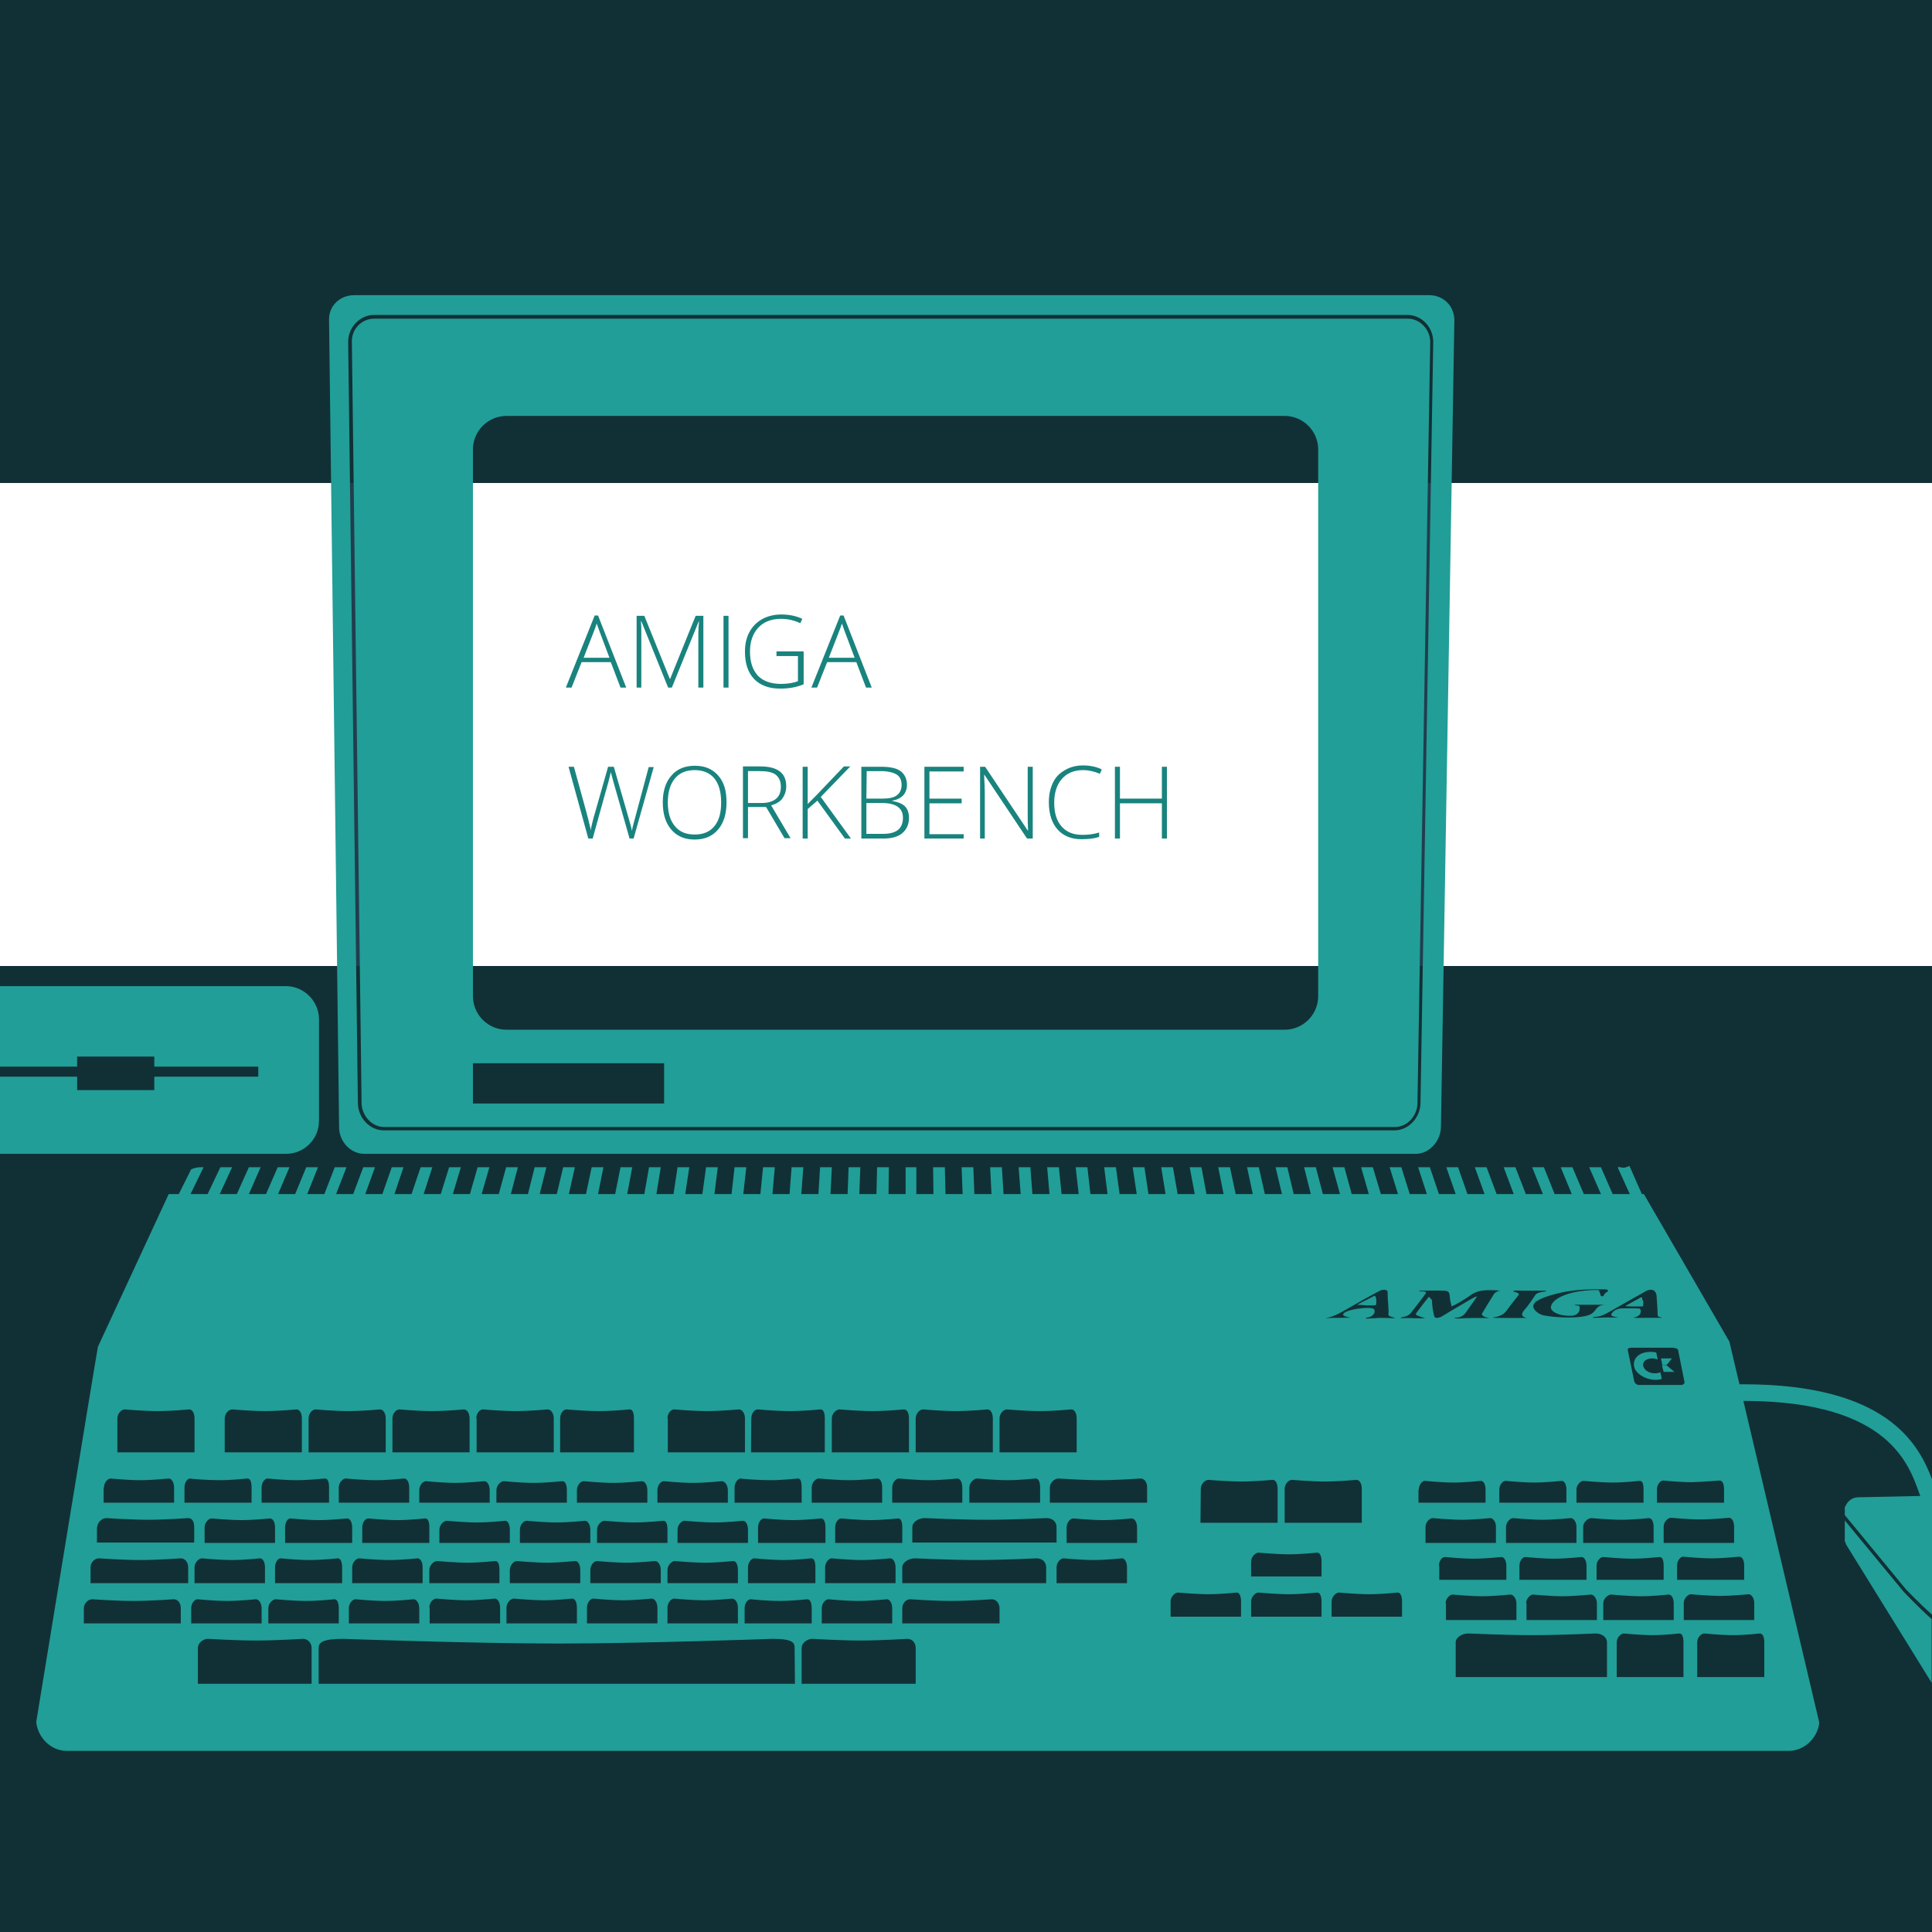 <?xml version="1.0" encoding="utf-8"?>
<!-- Generator: Adobe Illustrator 18.1.0, SVG Export Plug-In . SVG Version: 6.00 Build 0)  -->
<!DOCTYPE svg PUBLIC "-//W3C//DTD SVG 1.1//EN" "http://www.w3.org/Graphics/SVG/1.1/DTD/svg11.dtd">
<svg version="1.1" id="Warstwa_1" xmlns="http://www.w3.org/2000/svg" xmlns:xlink="http://www.w3.org/1999/xlink" x="0px" y="0px"
	 width="576px" height="576px" viewBox="-95 97 576 576" enable-background="new -95 97 576 576" xml:space="preserve">
<rect x="-95" y="97" fill="#113036" width="576" height="576"/>
<rect x="-95" y="241" fill="#FFFFFF" width="576" height="144"/>
<path fill="#19837E" d="M87.1,294.4h-8.7l-3,7.6h-1.7l8.6-21.5h1l8.4,21.5H90L87.1,294.4z M79,293.1h7.7l-2.9-7.7
	c-0.2-0.6-0.5-1.4-0.9-2.5c-0.3,0.9-0.6,1.8-0.9,2.5L79,293.1z"/>
<path fill="#19837E" d="M104.2,302l-8-19.8h-0.1c0.1,1.2,0.1,2.5,0.1,3.7V302h-1.4v-21.4h2.3l7.6,18.8h0.1l7.6-18.8h2.3V302h-1.5
	v-16.2c0-1.1,0.1-2.3,0.2-3.5h-0.1l-8,19.7H104.2z"/>
<path fill="#19837E" d="M120.7,302v-21.4h1.5V302H120.7z"/>
<path fill="#19837E" d="M136.7,291.2h7.9v9.8c-2.1,0.9-4.4,1.3-7,1.3c-3.4,0-6-1-7.8-2.9s-2.7-4.6-2.7-8.1c0-2.2,0.4-4.1,1.3-5.8
	c0.9-1.7,2.2-3,3.8-3.9s3.6-1.4,5.7-1.4c2.3,0,4.4,0.4,6.3,1.3l-0.6,1.3c-1.9-0.9-3.8-1.3-5.8-1.3c-2.8,0-5.1,0.9-6.7,2.6
	s-2.5,4.1-2.5,7.1c0,3.2,0.8,5.6,2.4,7.3c1.6,1.6,3.9,2.4,6.9,2.4c2,0,3.6-0.3,5-0.8v-7.5h-6.4v-1.4H136.7z"/>
<path fill="#19837E" d="M160.3,294.4h-8.7l-3,7.6h-1.7l8.6-21.5h1l8.4,21.5h-1.7L160.3,294.4z M152.1,293.1h7.7l-2.9-7.7
	c-0.2-0.6-0.5-1.4-0.9-2.5c-0.3,0.9-0.6,1.8-0.9,2.5L152.1,293.1z"/>
<path fill="#19837E" d="M93.9,347h-1.2L88,330.5c-0.4-1.4-0.7-2.5-0.9-3.3c-0.2,0.8-0.4,1.8-0.7,2.9s-1.9,6.7-4.7,16.9h-1.3
	l-5.9-21.4h1.6l3.8,13.8c0.1,0.6,0.3,1.1,0.4,1.5c0.1,0.5,0.2,0.9,0.3,1.3s0.2,0.8,0.3,1.2s0.2,0.8,0.2,1.2c0.2-1.3,0.7-3.3,1.5-6
	l3.7-13H88l4.3,14.9c0.5,1.7,0.9,3.1,1.1,4.2c0.1-0.7,0.3-1.5,0.5-2.2s1.7-6.4,4.5-16.8h1.5L93.9,347z"/>
<path fill="#19837E" d="M121.6,336.2c0,3.4-0.8,6.1-2.5,8.1s-4,3-7,3s-5.3-1-7-3s-2.5-4.7-2.5-8.1s0.9-6.1,2.6-8
	c1.7-2,4.1-2.9,7-2.9c3,0,5.3,1,7,3S121.6,332.8,121.6,336.2z M104.1,336.2c0,3.1,0.7,5.4,2.1,7.1s3.3,2.5,5.9,2.5s4.5-0.8,5.9-2.5
	s2-4,2-7.1s-0.7-5.5-2-7.1s-3.3-2.5-5.9-2.5c-2.5,0-4.5,0.8-5.9,2.5S104.1,333.2,104.1,336.2z"/>
<path fill="#19837E" d="M128,337.6v9.3h-1.5v-21.4h5.1c2.7,0,4.6,0.5,5.9,1.5c1.3,1,1.9,2.5,1.9,4.4c0,1.4-0.4,2.6-1.1,3.6
	s-1.9,1.7-3.4,2.1l5.8,9.8h-1.8l-5.5-9.3H128z M128,336.4h4.1c1.8,0,3.2-0.4,4.2-1.2c1-0.8,1.5-2,1.5-3.6s-0.5-2.8-1.5-3.6
	s-2.6-1.1-4.8-1.1H128V336.4z"/>
<path fill="#19837E" d="M158.7,347h-1.8l-8.2-11.3l-2.9,2.5v8.8h-1.5v-21.4h1.5v11.1l2.4-2.4l8.4-8.8h1.9l-8.8,9.1L158.7,347z"/>
<path fill="#19837E" d="M161.8,325.6h5.9c2.6,0,4.6,0.4,5.8,1.3s1.9,2.3,1.9,4.1c0,1.2-0.4,2.3-1.1,3.1c-0.8,0.8-1.9,1.4-3.3,1.6
	v0.1c1.7,0.3,3,0.8,3.8,1.6s1.2,2,1.2,3.4c0,2-0.7,3.5-2,4.6s-3.2,1.6-5.6,1.6h-6.6L161.8,325.6L161.8,325.6z M163.3,335.1h4.7
	c2,0,3.5-0.3,4.4-1s1.4-1.7,1.4-3.1s-0.5-2.5-1.5-3.1s-2.6-1-4.6-1h-4.3L163.3,335.1L163.3,335.1z M163.3,336.4v9.2h5
	c4,0,5.9-1.6,5.9-4.8c0-2.9-2.1-4.4-6.3-4.4L163.3,336.4L163.3,336.4z"/>
<path fill="#19837E" d="M192.3,347h-11.7v-21.4h11.7v1.4h-10.2v8.1h9.6v1.4h-9.6v9.2h10.2V347z"/>
<path fill="#19837E" d="M212.7,347h-1.5l-12.7-19h-0.1c0.1,2.3,0.2,4,0.2,5.1V347h-1.4v-21.4h1.5l12.7,19h0.1
	c-0.1-1.8-0.1-3.4-0.1-5v-14h1.5V347H212.7z"/>
<path fill="#19837E" d="M227.9,326.6c-2.7,0-4.8,0.9-6.3,2.6s-2.3,4.1-2.3,7.1c0,3.1,0.7,5.4,2.2,7.1s3.5,2.5,6.2,2.5
	c1.8,0,3.4-0.2,5-0.7v1.3c-1.4,0.5-3.2,0.7-5.3,0.7c-3,0-5.4-1-7.1-2.9s-2.6-4.7-2.6-8.1c0-2.2,0.4-4.1,1.2-5.8s2-2.9,3.6-3.8
	c1.5-0.9,3.3-1.4,5.4-1.4c2.1,0,4,0.4,5.6,1.2l-0.6,1.3C231.3,327,229.6,326.6,227.9,326.6z"/>
<path fill="#19837E" d="M252.9,347h-1.5v-10.5h-12.5V347h-1.5v-21.4h1.5v9.5h12.5v-9.5h1.5C252.9,325.6,252.9,347,252.9,347z"/>
<rect x="309" y="241" fill="#213D4E" width="26" height="144"/>
<rect x="6" y="241" fill="#213D4E" width="26" height="144"/>
<path fill="#219E97" d="M298,394c0,5.5-4.5,10-10,10H56c-5.5,0-10-4.5-10-10V231c0-5.5,4.5-10,10-10h232c5.5,0,10,4.5,10,10V394z
	 M103,426H46v-12h57V426z M324.7,192H16.6c-3.7,0-6.7,3-6.7,6.7l2.9,227.1c0,3.7,3,7.2,6.7,7.2h301.4c3.7,0,6.7-3.4,6.7-7.2
	l3.8-226.9C331.4,195.3,328.4,192,324.7,192"/>
<path fill="#219E97" d="M328.5,425.8c0,4.3-3.5,8.2-7.7,8.2H19.4c-4.3,0-7.7-3.9-7.7-8.2L8.8,198.9c0-4.3,3.5-8,7.7-8h308.1
	c4.3,0,7.7,3.7,7.7,8L328.5,425.8z M331.1,185H10.6c-4.1,0-7.5,3-7.5,7.2l3,240.9c0,4.2,3.4,7.9,7.5,7.9h313.5
	c4.1,0,7.5-3.9,7.5-8.1l4-240.4C338.6,188.2,335.3,185,331.1,185"/>
<path fill="#219E97" d="M431,597h-20v-10.4c0-1.4,1.2-2.6,2.1-2.6c0,0,5.1,0.5,8.6,0.5s8-0.5,8-0.5c0.9,0,1.3,1.2,1.3,2.6
	C431,586.6,431,597,431,597z M407,574.9c0-1.4,1.3-2.6,2.1-2.6c0,0,5.3,0.5,8.8,0.5s8.4-0.5,8.4-0.5c0.9,0,1.7,1.2,1.7,2.6v5.1h-21
	V574.9z M407,597h-20v-10.4c0-1.4,1.3-2.6,2.1-2.6c0,0,5.1,0.5,8.6,0.5s8-0.5,8-0.5c0.9,0,1.2,1.2,1.2,2.6V597H407z M384,597h-45
	v-10.4c0-1.4,1.8-2.6,3.8-2.6c0,0,11.1,0.5,19.1,0.5s18.8-0.5,18.8-0.5c2,0,3.4,1.2,3.4,2.6V597H384z M336,575
	c0-1.4,1.2-2.6,2.1-2.6c0,0,5.2,0.5,8.8,0.5c3.5,0,8.4-0.5,8.4-0.5c0.9,0,1.8,1.2,1.8,2.6v5h-21v-5H336z M334,563.8
	c0-1.4,0.9-2.6,1.8-2.6c0,0,4.9,0.5,8.5,0.5c3.6,0,8.3-0.5,8.3-0.5c0.9,0,1.5,1.2,1.5,2.6v4.2h-20v-4.2H334z M330,552.2
	c0-1.4,1.3-2.6,2.1-2.6c0,0,5.3,0.5,8.8,0.5s8.4-0.5,8.4-0.5c0.9,0,1.7,1.2,1.7,2.6v4.8h-21V552.2z M328,541.1c0-1.4,1-2.6,1.8-2.6
	c0,0,5,0.5,8.5,0.5s8.2-0.5,8.2-0.5c0.9,0,1.4,1.2,1.4,2.6v3.9h-20v-3.9H328z M322.9,490c-0.5-0.2-0.3-0.2,0.2-0.3
	c1.2-0.2,2-0.6,2.4-1.1c1.6-2,3.1-4,4.6-6c0.1-0.5-0.1-0.6-1.9-0.6c-0.2-0.3,0.4-0.2,0.6-0.2c2.2,0,4.4-0.1,6.6,0
	c1.9,0,1.7,1,1.8,1.6c0.1,1,0.3,2.1,0.6,3.1c1.9-0.9,3.5-1.9,5-2.9c0.8-0.6,1.6-1.2,3-1.6c1.9-0.5,4.5-0.4,6.7-0.2
	c-0.5,0-0.9,0.1-1.2,0.3c-0.7,0.3-1,0.8-1.2,1.2c-1,1.6-2,3.2-3,4.9c-0.2,0.3-0.4,0.6-0.2,0.9c0.3,0.4,1.2,0.7,2.1,0.9
	c-3-0.1-6.1-0.1-9.1,0.1c-0.5,0-1.3,0-1.3-0.2c0.9,0,1.8-0.2,2.4-0.6c0.5-0.3,0.8-0.7,1.1-1.1c1.1-1.6,2.2-3.1,3.3-4.7
	c-0.9,0.2-1.4,0.6-2,0.9c-2.8,1.7-5.7,3.3-8.4,5c-0.5,0.3-1.3,0.6-1.8,0.5c-0.3,0-0.5-0.2-0.6-0.5c-0.3-1.1-0.5-2.3-0.6-3.4
	c-0.1-0.5,0-0.9-0.1-1.4c0-0.1-0.9-1-0.9-1c-1.3,1.6-2.5,3.2-3.7,4.8c-0.1,0.2-0.3,0.4-0.1,0.6c0.1,0.1,0.4,0.2,0.6,0.3
	c0.3,0.1,1.8,0.7,2.1,0.7c-1.2,0.1-2.4,0-3.6,0C325.7,489.9,323,490,322.9,490 M323,579h-21v-4.5c0-1.5,1.3-2.7,2.2-2.7
	c0,0,5.5,0.5,9.1,0.5c3.6,0,8.4-0.5,8.4-0.5c0.9,0,1.3,1.2,1.3,2.7C323,574.5,323,579,323,579z M299,567h-21v-4.4
	c0-1.5,1.3-2.7,2.2-2.7c0,0,5.5,0.5,9.1,0.5c3.6,0,8.4-0.5,8.4-0.5c0.9,0,1.3,1.2,1.3,2.7V567z M299,579h-21v-4.5
	c0-1.5,1.3-2.7,2.2-2.7c0,0,5.5,0.5,9.1,0.5c3.6,0,8.4-0.5,8.4-0.5c0.9,0,1.3,1.2,1.3,2.7V579z M275,579h-21v-4.5
	c0-1.5,1.3-2.7,2.2-2.7c0,0,5.5,0.5,9.1,0.5c3.6,0,8.4-0.5,8.4-0.5c0.9,0,1.3,1.2,1.3,2.7V579z M263,540.9c0-1.5,1.3-2.7,2.3-2.7
	c0,0,5.8,0.5,9.8,0.5s9.3-0.5,9.3-0.5c1,0,1.5,1.2,1.5,2.7V551h-23L263,540.9L263,540.9z M288,540.9c0-1.5,1.2-2.7,2.2-2.7
	c0,0,5.8,0.5,9.8,0.5s9.4-0.5,9.4-0.5c1,0,1.6,1.2,1.6,2.7V551h-23V540.9z M306.7,487.2c3.1-1.8,6.3-3.6,9.5-5.3
	c0.4-0.2,1.1-0.5,1.9-0.3c0.8,0.2,0.6,0.6,0.6,1c0,1.2,0.1,2.4,0.2,3.6c0,0.6,0.1,1.2,0.1,1.9c0,0.4-0.3,1,0.3,1.3
	c0.1,0,1.7,0.6,1.8,0.6c-1.6,0-3.1-0.1-4.6-0.1c-0.3,0-4.2,0.3-4.2,0.2c0-0.1-0.1-0.2-0.1-0.2c2.4-0.3,2.9-1.6,2.5-2.5
	c-0.5-1.2-10,0.1-9.2,1.7c0.1,0.3,0.8,0.4,1.4,0.6c0.3,0.1,0.6,0.1,0.9,0.2c-0.3-0.1-3.1,0-3.7,0c-1.3,0-2.6,0-3.9,0.1
	C303.2,489.4,304.9,488.2,306.7,487.2 M354.5,487.3c0.9-1.3,2.1-2.7,3.1-4c0.4-0.5,0.3-0.8-0.9-1.1c-0.7-0.1-0.7-0.3-0.2-0.4
	s2.2,0,2.8,0c1.9,0,3.9,0,5.8,0c0.2,0,0.4,0,0.6,0c0.2,0,0.3,0.1,0.2,0.2c-1.5,0.2-2.6,0.4-3.1,1c-0.7,1.1-1.5,2.2-2.3,3.3
	c-0.6,0.9-2.1,2-1.6,3c0.1,0.2,0.9,0.6,1.4,0.6c-3.2,0.1-6.4,0-9.6,0c-0.3,0-0.5,0-0.6-0.1C353,489.4,353.8,488.3,354.5,487.3
	 M363.2,484.9c0.1,0.1-0.1,0.2-0.3,0.2C362.6,485,362.6,484.9,363.2,484.9 M370.3,482.4c4-0.9,8.6-1.1,13.1-1c0.3,0,0.5,0,0.7,0.1
	c0.3,0.1,0.4,0.3,0.3,0.4c-0.1,0.2-0.3,0.3-0.5,0.4c-0.4,0.3-0.7,0.6-0.8,1c0,0,0,0.1-0.1,0.1c-0.1,0.1-0.4,0.1-0.6,0
	c-0.2-0.1-0.2-0.2-0.2-0.3l-0.3-0.9c-0.2-0.1,0-0.2-0.1-0.4c-0.1-0.1-0.3-0.2-0.6-0.2c-0.8,0-1.9,0-2.7,0.1
	c-6,0.4-10.6,2.4-11.1,4.8c-0.3,1.3,1.8,2.7,5.3,2.8c0.6,0,1.3,0,1.8-0.2c1.4-0.5,1.6-1.8,1.4-2.4c0.4-0.5-1.2-0.4-1.5-0.7
	c3,0,6.1,0,9.1,0c-1.8,0-2.5,1.1-2.9,1.6c-0.6,0.8-1.2,1.4-3.1,1.8c-3.5,0.7-8.7,0.4-12.1-0.2c-1.6-0.3-2.8-1.4-3.1-2.1
	C361.1,485,365.9,483.4,370.3,482.4 M395.4,482.1c0.3-0.2,0.5-0.3,0.8-0.4c2.4-0.8,2.7,1.3,2.7,1.8c0.1,1.9,0.3,3.7,0.3,5.6
	c0,0.5,0.8,0.6,1.5,0.8c0.1,0-2.4,0-2.6,0c-1.2,0-2.4,0-3.6,0c-0.9,0-1.9,0.1-2.6-0.1c0.8,0,1.7-0.5,1.9-0.8
	c0.3-0.3,0.8-1.9-0.3-1.9c-1.8,0-3.6-0.1-5.3,0c-1.4,0.1-2.3,0.9-2.6,1.4c-0.2,0.2-0.4,0.6,0,0.8c0.4,0.3,1.3,0.3,1.8,0.5
	c0,0-1.8,0-2,0c-1.7-0.1-3.4,0.1-5.1,0.1c-1.2,0,0.2-0.2,0-0.3c1.8,0,2.8-0.6,3.8-1.1C387.9,486.4,391.6,484.2,395.4,482.1
	 M405.3,499.5l1.9,9.5c0.1,0.5-0.4,0.9-1,0.9h-12.6c-0.7,0-1.3-0.6-1.4-1.2l-1.9-9.2c-0.1-0.5,0.4-0.7,1-0.7h12.6
	C404.6,499,405.2,499,405.3,499.5 M417.7,538.4c0.9,0,1.3,1.2,1.3,2.6v4h-20v-4c0-1.4,1-2.6,1.9-2.6c0,0,4.9,0.5,8.4,0.5
	C412.8,538.8,417.7,538.4,417.7,538.4 M383,575c0-1.4,1.4-2.6,2.3-2.6c0,0,5.4,0.5,9,0.5c3.5,0,8.2-0.5,8.2-0.5
	c0.9,0,1.5,1.2,1.5,2.6v5h-21V575z M381,563.8c0-1.4,1.1-2.6,2-2.6c0,0,5.2,0.5,8.7,0.5s8.1-0.5,8.1-0.5c0.9,0,1.2,1.2,1.2,2.6v4.2
	h-20V563.8z M377,557v-4.8c0-1.4,1.5-2.6,2.4-2.6c0,0,5.5,0.5,9,0.5s8.2-0.5,8.2-0.5c0.9,0,1.4,1.2,1.4,2.6v4.8H377z M360,575
	c0-1.4,1.2-2.6,2.1-2.6c0,0,5.2,0.5,8.8,0.5c3.5,0,8.4-0.5,8.4-0.5c0.9,0,1.8,1.2,1.8,2.6v5h-21v-5H360z M375,545v-3.9
	c0-1.4,1.2-2.6,2.1-2.6c0,0,5.2,0.5,8.7,0.5s8.1-0.5,8.1-0.5c0.9,0,1.1,1.2,1.1,2.6v3.9H375z M358,563.8c0-1.4,0.9-2.6,1.8-2.6
	c0,0,4.9,0.5,8.5,0.5c3.6,0,8.2-0.5,8.2-0.5c0.9,0,1.5,1.2,1.5,2.6v4.2h-20V563.8z M352,545v-3.9c0-1.4,1-2.6,1.9-2.6
	c0,0,5,0.5,8.5,0.5s8.2-0.5,8.2-0.5c0.9,0,1.4,1.2,1.4,2.6v3.9H352z M354,552.2c0-1.4,1.3-2.6,2.1-2.6c0,0,5.3,0.5,8.8,0.5
	s8.4-0.5,8.4-0.5c0.9,0,1.7,1.2,1.7,2.6v4.8h-21V552.2z M422,552.1v4.9h-21v-4.9c0-1.4,1.3-2.6,2.2-2.6c0,0,5.2,0.5,8.7,0.5
	s8.6-0.5,8.6-0.5C421.3,549.5,422,550.6,422,552.1 M425,563.7v4.3h-20v-4.3c0-1.4,1-2.6,1.8-2.6c0,0,5,0.5,8.5,0.5s8.2-0.5,8.2-0.5
	C424.5,561.1,425,562.3,425,563.7 M247,545h-29v-4.5c0-1.5,1.4-2.7,2.6-2.7c0,0,7.3,0.5,12.4,0.5s12-0.5,12-0.5c1.3,0,2,1.2,2,2.7
	V545z M244,557h-21v-4.6c0-1.5,1.1-2.7,2-2.7c0,0,5.3,0.5,8.9,0.5c3.6,0,8.5-0.5,8.5-0.5c0.9,0,1.6,1.2,1.6,2.7
	C244,552.4,244,557,244,557z M241,569h-21v-4.7c0-1.5,1.2-2.7,2.1-2.7c0,0,5.4,0.5,9,0.5s8.4-0.5,8.4-0.5c0.9,0,1.5,1.2,1.5,2.7V569
	z M217,569h-43v-4.7c0-1.5,1.9-2.7,3.8-2.7c0,0,10.8,0.5,18.4,0.5c7.6,0,17.8-0.5,17.8-0.5c1.9,0,2.9,1.2,2.9,2.7v4.7H217z M203,581
	h-29v-4.5c0-1.5,1.1-2.7,2.4-2.7c0,0,7.1,0.5,12.2,0.5s12.1-0.5,12.1-0.5c1.3,0,2.3,1.2,2.3,2.7V581z M178,599h-34v-10.7
	c0-1.5,1.7-2.7,3.2-2.7c0,0,8.5,0.5,14.4,0.5s13.9-0.5,13.9-0.5c1.5,0,2.5,1.2,2.5,2.7L178,599L178,599z M142,599H0v-10.7
	c0-1.5,1-2.7,7.2-2.7c0,0,39.3,1.4,64.2,1.4c24.9,0,63.9-1.4,63.9-1.4c6.2,0,6.6,1.2,6.6,2.7L142,599L142,599z M-2,599h-34v-10.7
	c0-1.5,1.6-2.7,3-2.7c0,0,8.4,0.5,14.3,0.5s14-0.5,14-0.5c1.5,0,2.6,1.2,2.6,2.7V599H-2z M-38,576.5c0-1.5,1-2.7,1.9-2.7
	c0,0,5.2,0.5,8.8,0.5c3.6,0,8.6-0.5,8.6-0.5c0.9,0,1.7,1.2,1.7,2.7v4.5h-21V576.5z M-39,569h-29v-4.7c0-1.5,1.2-2.7,2.5-2.7
	c0,0,7.1,0.5,12.3,0.5s12.1-0.5,12.1-0.5c1.3,0,2.2,1.2,2.2,2.7v4.7H-39z M-41,581h-29v-4.5c0-1.5,1.3-2.7,2.5-2.7
	c0,0,7.2,0.5,12.3,0.5s12-0.5,12-0.5c1.3,0,2.1,1.2,2.1,2.7v4.5H-41z M-66,552.3c0-1.5,1.5-2.7,2.7-2.7c0,0,7.4,0.5,12.5,0.5
	s11.9-0.5,11.9-0.5c1.3,0,1.8,1.2,1.8,2.7v4.6h-29v-4.6H-66z M-64,540.5c0-1.5,1.1-2.7,2-2.7c0,0,5.2,0.5,8.8,0.5
	c3.6,0,8.5-0.5,8.5-0.5c0.9,0,1.6,1.2,1.6,2.7v4.5h-21v-4.5H-64z M-60,519.9c0-1.5,1.2-2.7,2.2-2.7c0,0,5.8,0.5,9.8,0.5
	s9.4-0.5,9.4-0.5c1,0,1.6,1.2,1.6,2.7V530h-23V519.9z M-29.5,538.3c3.6,0,8.3-0.5,8.3-0.5c0.9,0,1.2,1.2,1.2,2.7v4.5h-20v-4.5
	c0-1.5,0.8-2.7,1.7-2.7C-38.3,537.9-33.1,538.3-29.5,538.3 M-28,519.9c0-1.5,1.2-2.7,2.2-2.7c0,0,5.8,0.5,9.8,0.5s9.4-0.5,9.4-0.5
	c1,0,1.6,1.2,1.6,2.7V530h-23V519.9z M-3,519.9c0-1.5,1.1-2.7,2.1-2.7c0,0,5.7,0.5,9.8,0.5c4,0,9.4-0.5,9.4-0.5c1,0,1.7,1.2,1.7,2.7
	V530H-3V519.9z M22,519.9c0-1.5,1.1-2.7,2.1-2.7c0,0,5.7,0.5,9.7,0.5s9.5-0.5,9.5-0.5c1,0,1.7,1.2,1.7,2.7V530H22L22,519.9L22,519.9
	z M49.4,538.6c0.9,0,1.6,1.2,1.6,2.7v3.7H30v-3.7c0-1.5,1.1-2.7,2-2.7c0,0,5.1,0.5,8.7,0.5C44.3,539.1,49.4,538.6,49.4,538.6
	 M47,519.9c0-1.5,1-2.7,2-2.7c0,0,5.7,0.5,9.7,0.5s9.6-0.5,9.6-0.5c1,0,1.8,1.2,1.8,2.7V530h-23v-10.1H47z M72.7,538.6
	c0.9,0,1.3,1.2,1.3,2.7v3.7H53v-3.7c0-1.5,1.3-2.7,2.2-2.7c0,0,5.3,0.5,8.9,0.5S72.7,538.6,72.7,538.6 M72,519.9
	c0-1.5,0.9-2.7,1.9-2.7c0,0,5.6,0.5,9.7,0.5c4,0,9.1-0.5,9.1-0.5c1,0,1.3,1.2,1.3,2.7V530H72V519.9z M98,541.3v3.7H77v-3.7
	c0-1.5,1.1-2.7,2-2.7c0,0,5.3,0.5,8.9,0.5s8.5-0.5,8.5-0.5C97.3,538.6,98,539.8,98,541.3 M81,569v-3.9c0-1.5,1.1-2.7,2-2.7
	c0,0,5.2,0.5,8.8,0.5c3.6,0,8.5-0.5,8.5-0.5c0.9,0,1.7,1.2,1.7,2.7v3.9H81z M80,576.3c0-1.5,1-2.7,1.9-2.7c0,0,5.1,0.5,8.8,0.5
	c3.6,0,8.6-0.5,8.6-0.5c0.9,0,1.7,1.2,1.7,2.7v4.7H80V576.3z M60,557v-3.9c0-1.5,1.1-2.7,2-2.7c0,0,5.3,0.5,8.9,0.5s8.5-0.5,8.5-0.5
	c0.9,0,1.6,1.2,1.6,2.7v3.9H60z M57,569v-3.9c0-1.5,1.2-2.7,2.1-2.7c0,0,5.4,0.5,9,0.5s8.4-0.5,8.4-0.5c0.9,0,1.5,1.2,1.5,2.7v3.9
	H57z M56,576.3c0-1.5,1.3-2.7,2.2-2.7c0,0,5.4,0.5,9,0.5s8.4-0.5,8.4-0.5c0.9,0,1.4,1.2,1.4,2.7v4.7H56V576.3z M36,557v-3.9
	c0-1.5,1.3-2.7,2.2-2.7c0,0,5.4,0.5,9,0.5s8.4-0.5,8.4-0.5c0.9,0,1.4,1.2,1.4,2.7v3.9H36z M33,569v-3.9c0-1.5,1.4-2.7,2.3-2.7
	c0,0,5.5,0.5,9.1,0.5s8.3-0.5,8.3-0.5c0.9,0,1.2,1.2,1.2,2.7v3.9H33z M33,576.3c0-1.5,1.1-2.7,2.1-2.7c0,0,5.3,0.5,8.9,0.5
	s8.5-0.5,8.5-0.5c0.9,0,1.6,1.2,1.6,2.7v4.7h-21v-4.7H33z M13,557v-4.6c0-1.5,0.9-2.7,1.8-2.7c0,0,5.1,0.5,8.7,0.5s8.3-0.5,8.3-0.5
	c0.9,0,1.2,1.2,1.2,2.7v4.6H13z M10,569v-4.7c0-1.5,1.2-2.7,2.1-2.7c0,0,5.3,0.5,8.9,0.5s8.5-0.5,8.5-0.5c0.9,0,1.5,1.2,1.5,2.7v4.7
	H10z M9,576.5c0-1.5,1.1-2.7,2-2.7c0,0,5.2,0.5,8.8,0.5c3.6,0,8.5-0.5,8.5-0.5c0.9,0,1.7,1.2,1.7,2.7v4.5H9V576.5z M6,545v-4.5
	c0-1.5,1.2-2.7,2.1-2.7c0,0,5.4,0.5,9,0.5s8.4-0.5,8.4-0.5c0.9,0,1.5,1.2,1.5,2.7v4.5H6z M-10,557v-4.6c0-1.5,0.7-2.7,1.6-2.7
	c0,0,4.9,0.5,8.5,0.5s8.4-0.5,8.4-0.5c0.9,0,1.5,1.2,1.5,2.7v4.6H-10z M-13,569v-4.7c0-1.5,0.8-2.7,1.7-2.7c0,0,5,0.5,8.6,0.5
	s8.4-0.5,8.4-0.5c0.9,0,1.3,1.2,1.3,2.7v4.7H-13z M-15,576.5c0-1.5,1.3-2.7,2.2-2.7c0,0,5.5,0.5,9.1,0.5s8.4-0.5,8.4-0.5
	c0.9,0,1.3,1.2,1.3,2.7v4.5h-21V576.5z M-17,545v-4.5c0-1.5,0.9-2.7,1.8-2.7c0,0,4.9,0.5,8.5,0.5s8.6-0.5,8.6-0.5
	c0.9,0,1.2,1.2,1.2,2.7v4.5H-17z M-16,564.3v4.7h-21v-4.7c0-1.5,1.3-2.7,2.2-2.7c0,0,5.4,0.5,9,0.5s8.4-0.5,8.4-0.5
	C-16.5,561.7-16,562.9-16,564.3 M-34,557v-4.6c0-1.5,1.2-2.7,2.1-2.7c0,0,5.3,0.5,8.9,0.5s8.5-0.5,8.5-0.5c0.9,0,1.5,1.2,1.5,2.7
	v4.6H-34z M102.8,550.4c0.9,0,1.2,1.2,1.2,2.7v3.9H83v-3.9c0-1.5,1.3-2.7,2.2-2.7c0,0,5.3,0.5,8.9,0.5
	C97.8,550.9,102.8,550.4,102.8,550.4 M101,541.3c0-1.5,1-2.7,1.9-2.7c0,0,5.1,0.5,8.7,0.5s8.6-0.5,8.6-0.5c0.9,0,1.8,1.2,1.8,2.7
	v3.7h-21V541.3z M104,519.9c0-1.5,1-2.7,2-2.7c0,0,5.7,0.5,9.7,0.5s9.6-0.5,9.6-0.5c1,0,1.8,1.2,1.8,2.7V530h-23v-10.1H104z
	 M134.7,538.3c3.6,0,8.2-0.5,8.2-0.5c0.9,0,1.1,1.2,1.1,2.7v4.5h-20v-4.5c0-1.5,1-2.7,1.9-2.7C125.9,537.9,131.1,538.3,134.7,538.3
	 M129,519.9c0-1.5,0.9-2.7,1.9-2.7c0,0,5.6,0.5,9.6,0.5s9.1-0.5,9.1-0.5c1,0,1.3,1.2,1.3,2.7V530h-22L129,519.9L129,519.9z
	 M153,519.9c0-1.5,1.3-2.7,2.3-2.7c0,0,5.8,0.5,9.9,0.5c4,0,9.3-0.5,9.3-0.5c1,0,1.5,1.2,1.5,2.7V530h-23V519.9z M178,519.9
	c0-1.5,1.2-2.7,2.2-2.7c0,0,5.8,0.5,9.8,0.5s9.4-0.5,9.4-0.5c1,0,1.6,1.2,1.6,2.7V530h-23V519.9z M194,545v-4.5
	c0-1.5,1.4-2.7,2.3-2.7c0,0,5.5,0.5,9.1,0.5s8.4-0.5,8.4-0.5c0.9,0,1.3,1.2,1.3,2.7v4.5H194z M177,552.3c0-1.5,1.8-2.7,3.7-2.7
	c0,0,10.9,0.5,18.5,0.5s17.8-0.5,17.8-0.5c1.9,0,3,1.2,3,2.7v4.6h-43V552.3z M171,545v-4.5c0-1.5,1.1-2.7,2-2.7c0,0,5.4,0.5,9,0.5
	s8.4-0.5,8.4-0.5c0.9,0,1.5,1.2,1.5,2.7v4.5H171z M154,557v-4.6c0-1.5,0.9-2.7,1.8-2.7c0,0,5,0.5,8.7,0.5c3.6,0,8.3-0.5,8.3-0.5
	c0.9,0,1.2,1.2,1.2,2.7v4.6H154z M151,569v-4.7c0-1.5,1.1-2.7,2-2.7c0,0,5.3,0.5,8.9,0.5c3.6,0,8.5-0.5,8.5-0.5
	c0.9,0,1.6,1.2,1.6,2.7v4.7H151z M150,576.5c0-1.5,1.1-2.7,2-2.7c0,0,5.2,0.5,8.9,0.5c3.6,0,8.5-0.5,8.5-0.5c0.9,0,1.6,1.2,1.6,2.7
	v4.5h-21V576.5z M147,545v-4.5c0-1.5,1.2-2.7,2.1-2.7c0,0,5.5,0.5,9.1,0.5s8.4-0.5,8.4-0.5c0.9,0,1.4,1.2,1.4,2.7v4.5H147z M131,557
	v-4.6c0-1.5,0.9-2.7,1.8-2.7c0,0,5,0.5,8.6,0.5s8.4-0.5,8.4-0.5c0.9,0,1.3,1.2,1.3,2.7v4.6H131z M128,569v-4.7c0-1.5,1-2.7,1.9-2.7
	c0,0,5.1,0.5,8.7,0.5s8.3-0.5,8.3-0.5c0.9,0,1.2,1.2,1.2,2.7v4.7H128z M127,576.5c0-1.5,0.9-2.7,1.8-2.7c0,0,5,0.5,8.6,0.5
	s8.3-0.5,8.3-0.5c0.9,0,1.3,1.2,1.3,2.7v4.5h-20L127,576.5L127,576.5z M107,557v-3.9c0-1.5,1.2-2.7,2.1-2.7c0,0,5.3,0.5,8.9,0.5
	c3.6,0,8.5-0.5,8.5-0.5c0.9,0,1.5,1.2,1.5,2.7v3.9H107z M125,576.3v4.7h-21v-4.7c0-1.5,1.1-2.7,2-2.7c0,0,5.2,0.5,8.8,0.5
	c3.6,0,8.5-0.5,8.5-0.5C124.3,573.7,125,574.9,125,576.3 M104,569v-3.9c0-1.5,1.3-2.7,2.2-2.7c0,0,5.4,0.5,9,0.5s8.4-0.5,8.4-0.5
	c0.9,0,1.4,1.2,1.4,2.7v3.9H104z M203,519.9c0-1.5,1.2-2.7,2.2-2.7c0,0,5.8,0.5,9.8,0.5s9.4-0.5,9.4-0.5c1,0,1.6,1.2,1.6,2.7V530
	h-23V519.9z M420.6,497l-25.5-44h-0.6l-3.7-8.4c-1.6,0.7-1.7,0.6-3.3,0.3c-0.1,0-0.1,0.4-0.1,0.4l3.5,7.7h-5.1l-3.5-8h-3.5l3.5,8
	h-5.1l-3.4-8h-3.5l3.3,8h-5.1l-3.2-8h-3.5l3.2,8h-5.1l-3.1-8h-3.5l3,8h-5.1l-3-8h-3.5l2.9,8h-5.1l-2.8-8h-3.5l2.8,8h-5l-2.7-8h-3.5
	l2.6,8h-5.1l-2.5-8h-3.5l2.5,8h-5.1l-2.4-8h-3.5l2.3,8H308l-2.2-8h-3.5l2.2,8h-5.1l-2.1-8h-3.5l2,8h-5.1l-1.9-8h-3.5l1.9,8h-5.1
	l-1.8-8h-3.5l1.7,8h-5.1l-1.7-8h-3.5l1.6,8h-5.1l-1.5-8h-3.5l1.5,8h-5.1l-1.4-8h-3.5l1.3,8h-5.1l-1.2-8h-3.5l1.2,8h-5.1l-1.1-8h-3.5
	l1,8h-5.1l-0.9-8h-3.5l0.9,8h-5.1l-0.8-8h-3.5l0.7,8h-5.1l-0.6-8h-3.5l0.6,8h-5.1l-0.5-8h-3.5l0.4,8h-5.1l-0.3-8h-3.5l0.3,8h-5.1
	l-0.2-8h-3.5l0.1,8h-5.1v-8H175v8h-5.1l0.1-8h-3.5l-0.2,8h-5.1l0.3-8H158l-0.3,8h-5.1l0.4-8h-3.5l-0.5,8h-5.1l0.6-8H141l-0.6,8h-5.1
	l0.7-8h-3.5l-0.8,8h-5.1l0.9-8H124l-0.9,8H118l1-8h-3.5l-1.1,8h-5.1l1.2-8H107l-1.2,8h-5.1l1.3-8h-3.5l-1.4,8H92l1.5-8H90l-1.6,8
	h-5.1l1.6-8h-3.5l-1.7,8h-5.1l1.8-8h-3.5l-1.9,8h-5.1l2-8h-3.5l-2,8h-5.1l2.1-8h-3.5l-2.2,8h-5.1l2.3-8h-3.5l-2.3,8H40l2.4-8h-3.5
	l-2.5,8h-5.1l2.6-8h-3.5l-2.7,8h-5.1l2.7-8h-3.5l-2.8,8h-5.1l2.9-8h-3.5l-3,8H5.2l3.1-8H4.8l-3.1,8h-5.1l3.2-8h-3.5l-3.3,8h-5.1
	l3.4-8h-3.5l-3.5,8h-5.1l3.5-8h-3.5l-3.6,8h-5.1l3.7-8h-3.5l-3.8,8h-5.1l3.9-8h-1.1c-0.9,0-1.8,0.3-2.6,0.6l-3.7,7.4h-3l-21.1,45.5
	c-0.3,1.2-18.4,111.9-18.4,111.9c0.5,4.7,4.4,8.6,9.1,8.6h513.4c4.6,0,8.6-3.8,9.1-8.4L420.6,497z"/>
<path fill="#219E97" d="M391.2,486.5c1,0,1.9,0,2.9,0c0.4,0,0.9,0,0.8-0.2c-0.1-0.6,0.3-1.3-0.3-1.9c0-0.2,0-0.4,0-0.6
	c-0.5,0-0.7,0.1-0.9,0.3c-1.1,0.6-2.3,1.2-3.3,1.8c-0.3,0.2-0.9,0.3-0.6,0.5C390.1,486.5,390.7,486.4,391.2,486.5"/>
<path fill="#219E97" d="M315.3,485.2c0-0.2,0.1-0.8-0.1-1.3c0-0.2-0.1-0.4-0.4-0.6c-1.8,1-3.4,1.7-5.2,2.7c0.9,0,2.6,0.2,2.9,0.2
	C315.4,486.2,315.4,486.3,315.3,485.2"/>
<path fill="#219E97" d="M400.2,508.2c0.1,0,0.2-0.1,0.2-0.2c-0.1-0.6-0.2-1.2-0.4-1.8v-0.1c-0.7,0.3-1.4,0.4-2.2,0.3
	c-0.8-0.1-1.5-0.4-2.1-0.9c-0.9-0.8-1.1-1.8-0.5-2.6c0.6-0.7,2.1-1.3,4-0.6c0,0,0,0,0-0.1c-0.1-0.6-0.3-1.3-0.4-1.9
	c0-0.1-0.1-0.1-0.2-0.1c-0.8-0.2-1.6-0.2-2.4-0.1c-3.2,0.3-4.9,2.7-3.7,5.2C393.8,507.5,397.3,508.9,400.2,508.2"/>
<path fill="#219E97" d="M400.5,504c0.1,0.5,0.2,1,0.5,2h3.2l-2.4-2H400.5z"/>
<path fill="#219E97" d="M401.9,503.9c0.1,0,1.5-1.9,1.6-1.9h-3.3c0,0,0.3,1.5,0.4,2C401,504,401.3,503.9,401.9,503.9"/>
<path fill="#219E97" d="M-9.8,391H-95v24h23v-3h23v3h31v3h-31v4h-23v-4h-23v23h85.3c5.4,0,9.8-4.4,9.8-9.8v-30.5
	C0,395.4-4.4,391-9.8,391z"/>
<path fill="#219E97" d="M481,538c-4-10.5-13.4-28.3-56.3-28.3c-1.1,0-2.3,0-3.5,0l0.1,5c45.7-1,52.5,18,55.8,27.2
	c0.1,0.4,0.3,0.7,0.4,1.1l-18.5,0.4c-1.8,0-3.3,1.2-3.9,2.9L455,546v1.7v1l18.2,22.1c0.1,0.1,3.7,3.9,7.8,7.6V538z"/>
<path fill="#219E97" d="M481,579.8c-4.3-3.8-8.2-8-8.5-8.3L455,550.3v5v1.2l0.2,0.4c0.1,0.2,0.1,0.4,0.2,0.6l25.5,41.2v-18.9H481z"
	/>
</svg>
